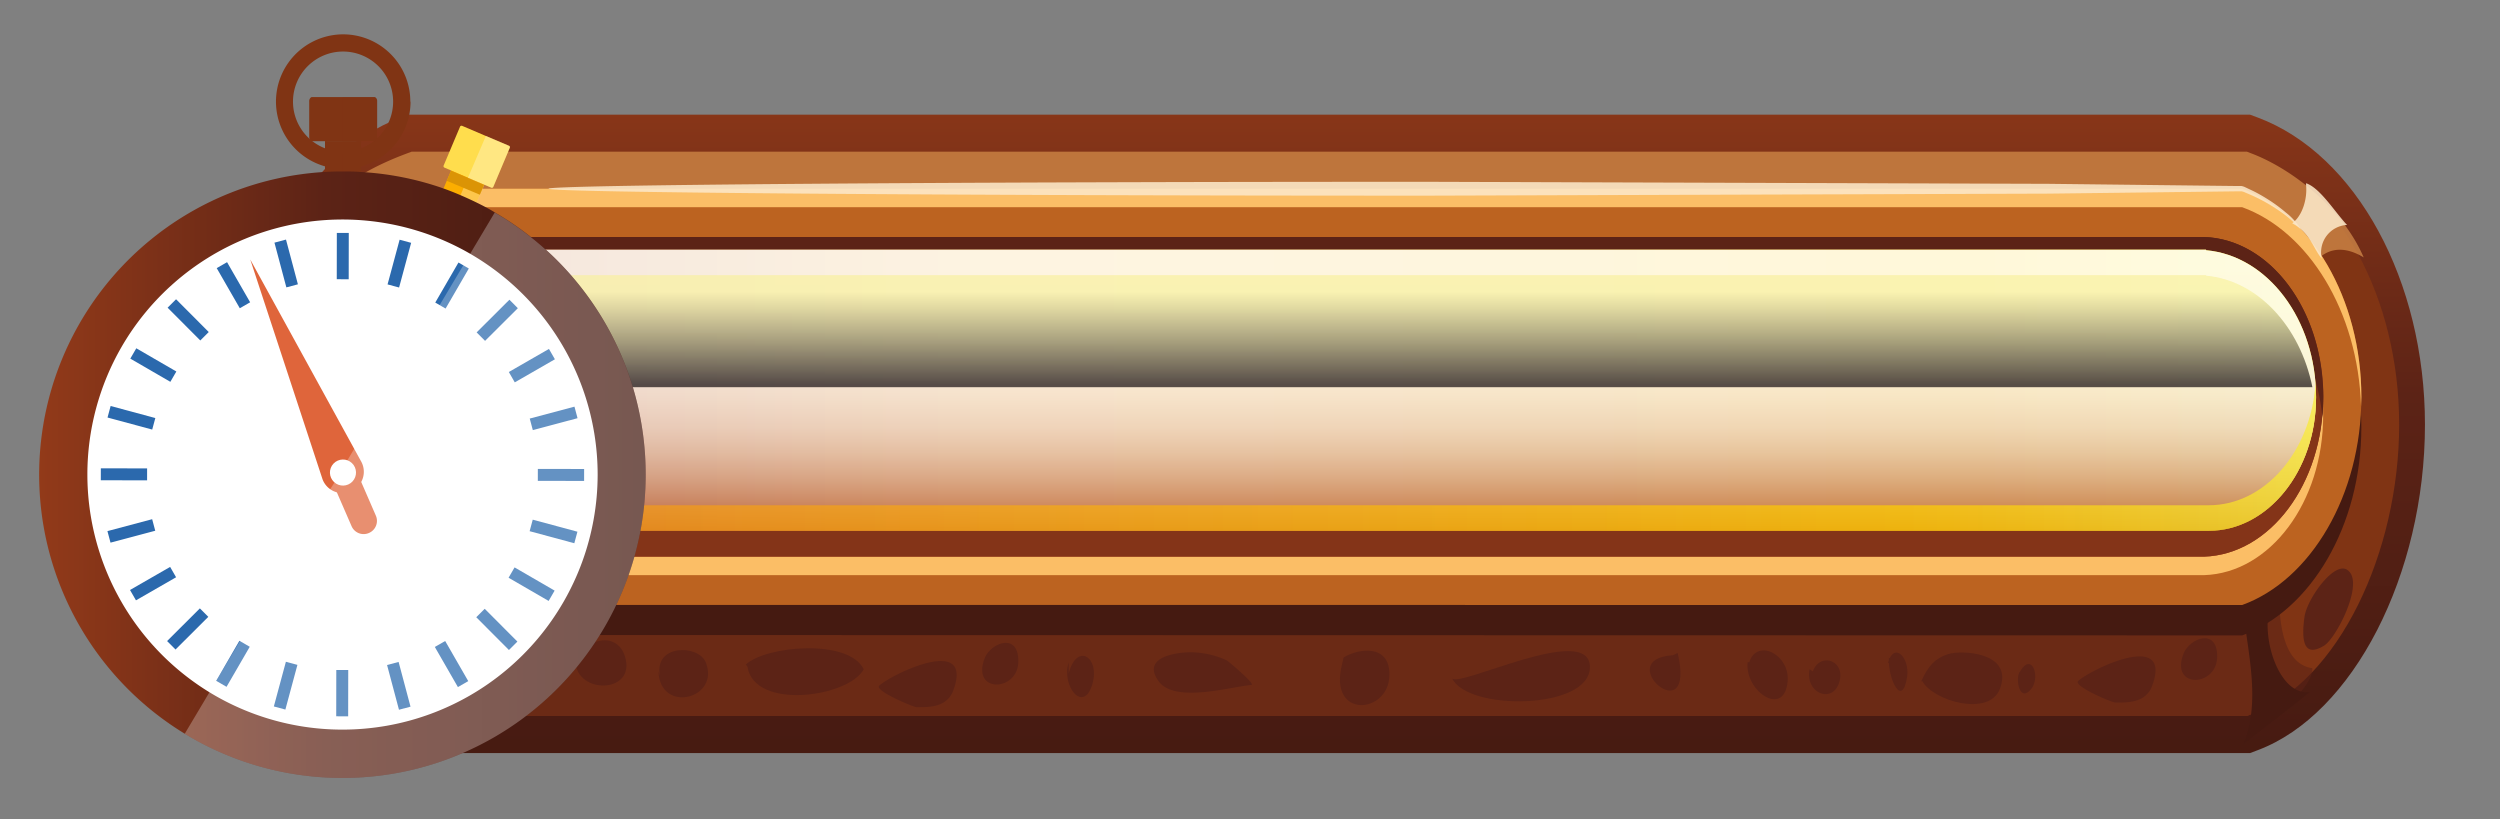 <svg xmlns="http://www.w3.org/2000/svg" xmlns:xlink="http://www.w3.org/1999/xlink" viewBox="0 0 456.41 149.57"><rect x="0" y="0" width="456.41" height="149.57" fill="#808080" stroke="none"/><defs><style>.cls-1{isolation:isolate;}.cls-2{fill:url(#linear-gradient);}.cls-19,.cls-3{fill:#803414;}.cls-4{fill:#dd9650;opacity:0.67;}.cls-11,.cls-5{fill:#5c2316;}.cls-5{opacity:0.56;}.cls-6{fill:#451a11;}.cls-7{fill:#bc6320;}.cls-8{fill:#ffc46b;opacity:0.94;}.cls-9{fill:url(#linear-gradient-2);}.cls-10{fill:#843418;}.cls-12,.cls-14{fill:#fce7c8;}.cls-12,.cls-13{opacity:0.88;}.cls-15{fill:url(#linear-gradient-3);}.cls-16{opacity:0.85;mix-blend-mode:multiply;fill:url(#linear-gradient-4);}.cls-17{opacity:0.71;fill:url(#linear-gradient-5);}.cls-18{opacity:0.7;mix-blend-mode:screen;fill:url(#linear-gradient-6);}.cls-19,.cls-22{opacity:0.3;}.cls-20{fill:#fcae00;}.cls-21{fill:#ffdd4d;}.cls-22,.cls-25,.cls-28{fill:#fff;}.cls-23{fill:#db9405;}.cls-24{fill:url(#linear-gradient-7);}.cls-26{fill:#2b69ad;}.cls-27{fill:#df653b;}.cls-28{opacity:0.27;}</style><linearGradient id="linear-gradient" x1="242.68" y1="8.93" x2="242.68" y2="143.3" gradientUnits="userSpaceOnUse"><stop offset="0" stop-color="#923a19"/><stop offset="0.47" stop-color="#5c2316"/><stop offset="0.99" stop-color="#451a11"/></linearGradient><linearGradient id="linear-gradient-2" x1="242.68" y1="97.87" x2="242.68" y2="43.49" gradientUnits="userSpaceOnUse"><stop offset="0" stop-color="#ab451a"/><stop offset="0.57" stop-color="#7c3118"/><stop offset="1" stop-color="#5c2316"/></linearGradient><linearGradient id="linear-gradient-3" x1="62.61" y1="71.24" x2="422.83" y2="71.24" gradientUnits="userSpaceOnUse"><stop offset="0.01" stop-color="#ab451a"/><stop offset="0.15" stop-color="#ca7426"/><stop offset="0.33" stop-color="#f5b638"/><stop offset="0.5" stop-color="#f8bd29"/><stop offset="0.83" stop-color="#ffcf01"/><stop offset="0.86" stop-color="#fed50b"/><stop offset="1" stop-color="#f9ec31"/></linearGradient><linearGradient id="linear-gradient-4" x1="242.72" y1="98.6" x2="242.72" y2="48.59" gradientUnits="userSpaceOnUse"><stop offset="0" stop-color="#ab451a"/><stop offset="0.06" stop-color="#ba6542"/><stop offset="0.14" stop-color="#ca896e"/><stop offset="0.23" stop-color="#d8a995"/><stop offset="0.32" stop-color="#e4c4b6"/><stop offset="0.41" stop-color="#eed9d1"/><stop offset="0.52" stop-color="#f6eae5"/><stop offset="0.63" stop-color="#fbf6f4"/><stop offset="0.77" stop-color="#fefdfc"/><stop offset="1" stop-color="#fff"/></linearGradient><linearGradient id="linear-gradient-5" x1="62.61" y1="83.52" x2="422.83" y2="83.52" gradientUnits="userSpaceOnUse"><stop offset="0" stop-color="#f3901d"/><stop offset="0.79" stop-color="#ffcf01"/><stop offset="0.84" stop-color="#fed50b"/><stop offset="1" stop-color="#f9ec31"/></linearGradient><linearGradient id="linear-gradient-6" x1="242.72" y1="50.92" x2="242.72" y2="70.14" gradientUnits="userSpaceOnUse"><stop offset="0.12" stop-color="#f9f2a0"/><stop offset="0.27" stop-color="#d7d08a"/><stop offset="0.61" stop-color="#807953"/><stop offset="1" stop-color="#130c0e"/></linearGradient><linearGradient id="linear-gradient-7" x1="7.17" y1="86.65" x2="117.88" y2="86.65" xlink:href="#linear-gradient"/></defs><g class="cls-1"><g id="Layer_1" data-name="Layer 1"><path class="cls-2" d="M74.56,137.48l-1.4-.53c-17.4-6.53-30.52-32.08-30.52-59.43,0-26.26,12.55-49.32,30.52-56.06l1.4-.52H410.79l1.4.52c18,6.74,30.52,29.8,30.52,56.06,0,27.35-13.12,52.9-30.52,59.43l-1.4.53Z"/><path class="cls-3" d="M75.15,130.72l-.83-.31c-15.92-6-27-29.71-27-52.89S58.4,34,74.32,28l.83-.31H410.21L411,28c15.91,6,27,26.34,27,49.52S427,124.43,411,130.41l-.82.31Z"/><path class="cls-4" d="M74.32,28l.83-.31H410.21L411,28c7.06,2.66,16.51,9.68,20.53,19-7.66-4.66-12.47,2.82-12.13,14.25-6.74,1.69-13.68-1.13-20.55.37C378.53,66,358.52,66,338,66c-31.63,0-63.52,1.88-95.17,3-20.37.7-40.77-.34-61.18-.38-24.69,0-49.81,2.21-74.39-1.57A142.41,142.41,0,0,1,71.46,56.6C68,55.08,60,53.08,57.9,47.83,53.38,36.31,69.37,29.86,74.32,28Z"/><path class="cls-5" d="M75.15,130.72l-.83-.31c-5.29-2-10.11-6-14.15-11.3-3.45-4.54-5.9-13.33-9.89-15.93,12.82-31.34,46.58-28.57,68-30.2,45.81-3.5,91.73-2.12,137.56-.69a993.23,993.23,0,0,1,106.4,9.18c12,1.68,26.94-2.69,38.34,3.26,7.1,3.71,11.77,6.37,19.56,3.44-3.55,7.34-7.74,32.51,2,33.81.47,2.56-6.69,10.71-11.13,8.43l-.82.31Z"/><path class="cls-6" d="M76,115.93c-12.47-4.52-21.75-20-21.75-38S63.53,44.47,76,40H409.35c12.47,4.52,21.75,20,21.75,38s-9.28,33.47-21.75,38Z"/><path class="cls-7" d="M76,110.44c-12.47-4.52-21.75-20-21.75-38S63.53,39,76,34.45H409.35c12.47,4.53,21.75,20,21.75,38s-9.28,33.47-21.75,38Z"/><path class="cls-8" d="M76,37.83H409.35c12.08,4.38,21.13,19,21.69,36.31,0-.57.06-1.12.06-1.69,0-18-9.28-33.47-21.75-38H76c-12.47,4.53-21.75,20-21.75,38,0,.57,0,1.12.06,1.69C54.87,56.85,63.92,42.21,76,37.83Z"/><path class="cls-8" d="M424.13,75.83c0-15.87-9.7-28.79-21.75-29.18v0H83v0C70.93,47,61.22,60,61.22,75.83S70.93,104.62,83,105v0H402.38v0C414.43,104.62,424.13,91.69,424.13,75.83Z"/><path class="cls-9" d="M424.13,72.45c0-15.87-9.7-28.79-21.75-29.18v0H83v0c-12,.39-21.75,13.31-21.75,29.18S70.93,101.24,83,101.63v0H402.38v0C414.43,101.24,424.13,88.31,424.13,72.45Z"/><path class="cls-10" d="M424.13,72.45c0-.83,0-1.63-.09-2.44-1,15-10.54,26.78-22.21,26.78H83.53C71.85,96.79,62.26,85,61.31,70c-.05.81-.09,1.61-.09,2.44,0,15.86,9.71,28.79,21.75,29.18v0H402.38v0C414.43,101.24,424.13,88.31,424.13,72.45Z"/><path class="cls-11" d="M402.38,43.27v0H83v0c-12,.39-21.75,13.31-21.75,29.18,0,1.24.08,2.45.19,3.65,1.38-14.39,10.76-25.57,22.12-25.57h318.3c11.35,0,20.73,11.18,22.11,25.57a36.54,36.54,0,0,0,.19-3.65C424.13,56.58,414.43,43.66,402.38,43.27Z"/><path class="cls-6" d="M409.62,112c.69,7,3.24,16.53-.18,24,4-3.26,8.19-6.29,12.27-9.69-6.09,1.06-10.24-12.67-6-18.83A7.78,7.78,0,0,1,409,112Z"/><path class="cls-12" d="M421,33.72c.27,2.48-.61,5.63-2.53,7.05-.14,0-.15,0,0,0,3.32,1.69,3.94,4.85,5.41,6.44a5,5,0,0,1,4.61-6.14c-2.21-2.32-4.87-6.73-7.48-7.62Z"/><g class="cls-13"><path class="cls-14" d="M419.93,41.69c-.05.09-.89-1-2.78-2.46a33.89,33.89,0,0,0-3.6-2.34c-.73-.4-1.52-.8-2.37-1.19l-1.33-.57a2.53,2.53,0,0,0-.62-.2h-.75L374,35.35l-113.38.37c-88.38,0-160.47-.57-160.47-1.27s72.09-1.26,160.47-1.26L374,33.56l34.45.4h.75a2.59,2.59,0,0,1,.79.27l1.34.63c.86.43,1.66.88,2.38,1.33a28.19,28.19,0,0,1,3.58,2.59A11.1,11.1,0,0,1,419.93,41.69Z"/></g><path class="cls-11" d="M404.78,119.8c0-5.21-5-3.31-6.13-.52C396.08,125.85,404.82,125.46,404.78,119.8Z"/><path class="cls-11" d="M391.22,127.35a4.27,4.27,0,0,0,1.7-2.18c3.76-10.27-11.24-2.93-13.52-.85-1,.92,6.28,4,6.81,3.94C387.59,128.25,389.66,128.34,391.22,127.35Z"/><path class="cls-11" d="M185.91,120.65c0-5.22-5-3.32-6.13-.53C177.21,126.69,186,126.31,185.91,120.65Z"/><path class="cls-11" d="M172.35,128.19a4.19,4.19,0,0,0,1.7-2.18c3.76-10.26-11.24-2.92-13.53-.84-1,.91,6.29,3.94,6.82,3.94C168.72,129.09,170.79,129.19,172.35,128.19Z"/><path class="cls-11" d="M345.43,120.53c-.09,0-.4-.39-.59-.46-.23,3.78,2.44,9.37,3.33,3.5.52-3.46-2.39-6.6-3.52-2.47Z"/><path class="cls-11" d="M350.93,124.34c2,3.64,12.24,6.59,14.19,1.4,2.53-6.75-7.11-7.09-9.45-6.33s-3.64,2.08-4.93,5Z"/><path class="cls-11" d="M368.65,122.78c-.71,1.31.08,5.67,2.23,2.93,1.52-1.93.3-6.16-1.65-3.77Z"/><path class="cls-11" d="M330.37,122.16c-.89,4.23,3.85,6.29,5.27,2.79,1.7-4.23-3.32-6.14-4.69-2.37Z"/><path class="cls-11" d="M305.41,119.62c-11.43.7,4.36,14.44.87-.42Z"/><path class="cls-11" d="M319.05,120.89c-.56,5.33,6.73,10.23,7.31,3.48.42-4.91-5.6-7.89-7-3.48Z"/><path class="cls-11" d="M290.26,121.81c.05-8.34-24.1,3.92-25.17,2C267.88,129.84,290.22,129.63,290.26,121.81Z"/><path class="cls-11" d="M105.11,121.31c.85,5.55,11,5.1,9-1.42-1.53-5.15-8.45-3.09-8.74,1.84Z"/><path class="cls-11" d="M120.21,122.58c.3,7.82,11.32,5,8.64-1.65-1.36-3.36-9.57-3.31-8.35,2.49Z"/><path class="cls-11" d="M95.24,121.31c-4.39,3.07,3.23,6.2,4.09,1.22s-3.81-3.74-4.67-.37Z"/><path class="cls-11" d="M136.46,121.73c1.29,8,18.48,5.56,21.23.45-2.77-5.64-17.88-4.28-21.52-.87Z"/><path class="cls-11" d="M195.1,120.89c-1.39,4.43,2.75,9.45,4.33,4,1.45-4.94-2.87-7.69-4.33-1.91Z"/><path class="cls-11" d="M228.44,125.05c-3.71.31-13.94,3.38-16.9-.66-3.57-4.89,4.6-5.41,6.39-5.3a16.45,16.45,0,0,1,6,1.45C224.26,120.72,229.35,125,228.44,125.05Z"/><path class="cls-11" d="M245,121.31c-2.54,10,8.51,9.09,8.66,2,.13-5.87-5.76-4.91-8.37-3.28Z"/><path class="cls-11" d="M428.64,104.12c-2.36-1.94-7.48,5.2-7.93,8.52-.6,4.38-.12,7.49,3.57,5.24,2-1.19,6.5-9.65,5-12.95A2.27,2.27,0,0,0,428.64,104.12Z"/><path class="cls-15" d="M402.75,45.68v-.1H82.69v.1c-11.2,1-20.08,12.65-20.08,26.85C62.61,86,71.39,96.9,82.19,96.9H403.25C414,96.9,422.83,86,422.83,72.53,422.83,58.33,414,46.69,402.75,45.68Z"/><path class="cls-16" d="M402.75,45.68v-.1H82.69v.1c-11.2,1-20.08,12.65-20.08,26.85C62.61,86,71.39,96.9,82.19,96.9H403.25C414,96.9,422.83,86,422.83,72.53,422.83,58.33,414,46.69,402.75,45.68Z"/><path class="cls-17" d="M403.25,92.24H82.19C72,92.24,63.63,82.52,62.7,70.15c-.05.78-.09,1.58-.09,2.38C62.61,86,71.39,96.9,82.19,96.9H403.25C414,96.9,422.83,86,422.83,72.53c0-.8,0-1.6-.1-2.38C421.81,82.52,413.43,92.24,403.25,92.24Z"/><path class="cls-18" d="M401.17,50.23H82.69v.1c-9.43.85-17.19,9.25-19.41,20.36H422.16c-2.22-11.11-10-19.51-19.41-20.36v-.1Z"/><path class="cls-3" d="M74.91,18.56A12.27,12.27,0,0,0,62.65,6.27h0a12.28,12.28,0,0,0-3.28,24.11,12.54,12.54,0,0,0,3.15.45h.13a12.28,12.28,0,0,0,12.3-12.27Zm-12.3,9.13a9.14,9.14,0,1,1,9.16-9.13A9.14,9.14,0,0,1,62.61,27.69Z"/><rect class="cls-3" x="57.48" y="27.62" width="10.25" height="6.57" transform="translate(31.61 93.47) rotate(-89.91)"/><path class="cls-3" d="M68.85,18.52V25a.8.8,0,0,1-.35.73.34.34,0,0,1-.17.05l-11.41,0h0a.41.41,0,0,1-.19-.09.9.9,0,0,1-.28-.69V18.5a.87.87,0,0,1,.29-.69.34.34,0,0,1,.19-.09h0l11.41,0a.41.41,0,0,1,.18.05A.81.81,0,0,1,68.85,18.52Z"/><path class="cls-19" d="M68.85,18.52V25a.8.8,0,0,1-.35.73.34.34,0,0,1-.17.05H65.9l0,10.26H62.47l0-18.3h5.83a.41.41,0,0,1,.18.05A.81.81,0,0,1,68.85,18.52Z"/><rect class="cls-3" x="61.44" y="23.67" width="2.34" height="6.57" transform="translate(35.57 89.52) rotate(-89.91)"/><polygon class="cls-20" points="89.12 32.01 88.39 33.73 85.85 39.7 82.8 38.41 79.81 37.13 82.35 31.16 83.08 29.44 86.1 30.73 89.12 32.01"/><path class="cls-21" d="M93.06,27l-3,7.11a.28.28,0,0,1-.37.15l-1.27-.54-3-1.29-3-1.28-1.28-.55a.28.28,0,0,1-.15-.37l3-7.11a.29.29,0,0,1,.37-.15l4.31,1.84,4.28,1.82A.28.28,0,0,1,93.06,27Z"/><path class="cls-22" d="M93.06,27l-3,7.11a.28.28,0,0,1-.37.15l-1.27-.54-2.54,6-3-1.29,2.56-6,.74-1.72,2.53-5.9,4.28,1.82A.28.28,0,0,1,93.06,27Z"/><polygon class="cls-23" points="82.35 31.16 88.39 33.73 87.61 35.55 81.56 33.01 82.35 31.16"/><path class="cls-24" d="M117.88,86.73a55.37,55.37,0,0,1-83,47.91c-.39-.23-.77-.45-1.15-.69A55.36,55.36,0,0,1,59.32,31.39c1-.06,2.1-.09,3.16-.09h.13c1.1,0,2.2,0,3.28.1a54.83,54.83,0,0,1,15.06,3c1,.36,2,.75,3,1.18h0c1,.43,2,.88,3,1.37s2,1,3,1.59l.36.22A55.32,55.32,0,0,1,117.88,86.73Z"/><path class="cls-25" d="M109.11,86.72A46.6,46.6,0,0,1,39.28,127h0A46.6,46.6,0,0,1,22.2,63.32h0a46.59,46.59,0,0,1,86.91,23.4Z"/><rect class="cls-26" x="61.49" y="42.52" width="2.18" height="8.45" transform="translate(0.07 -0.09) rotate(0.09)"/><rect class="cls-26" x="51.16" y="43.87" width="2.18" height="8.45" transform="translate(-10.62 15.07) rotate(-14.91)"/><rect class="cls-26" x="41.53" y="47.84" width="2.18" height="8.45" transform="translate(-20.29 28.19) rotate(-29.91)"/><rect class="cls-26" x="33.26" y="54.17" width="2.18" height="8.45" transform="translate(-31.2 41.29) rotate(-44.91)"/><rect class="cls-26" x="26.91" y="62.42" width="2.18" height="8.45" transform="translate(-43.71 57.46) rotate(-59.91)"/><rect class="cls-26" x="22.91" y="72.04" width="2.18" height="8.45" transform="translate(-55.89 79.59) rotate(-74.91)"/><rect class="cls-26" x="21.53" y="82.37" width="2.18" height="8.45" transform="translate(-64 109.08) rotate(-89.91)"/><rect class="cls-26" x="22.87" y="92.7" width="2.18" height="8.45" transform="translate(-63.52 145.02) rotate(-104.91)"/><rect class="cls-26" x="26.85" y="102.33" width="2.18" height="8.45" transform="translate(-50.49 183.9) rotate(-119.91)"/><rect class="cls-26" x="33.18" y="110.6" width="2.18" height="8.45" transform="translate(-22.86 220.16) rotate(-134.91)"/><rect class="cls-26" x="41.43" y="116.95" width="2.18" height="8.45" transform="translate(18.57 247.35) rotate(-149.91)"/><rect class="cls-26" x="51.05" y="120.95" width="2.18" height="8.45" transform="translate(69.9 259.61) rotate(-164.91)"/><rect class="cls-26" x="61.37" y="122.33" width="2.18" height="8.45" transform="translate(124.74 253.2) rotate(-179.91)"/><rect class="cls-26" x="71.7" y="120.98" width="2.18" height="8.45" transform="translate(175.36 227.47) rotate(165.09)"/><rect class="cls-26" x="81.33" y="117.01" width="2.18" height="8.45" transform="translate(214.33 185.22) rotate(150.09)"/><rect class="cls-26" x="89.61" y="110.68" width="2.18" height="8.45" transform="translate(236.06 132.25) rotate(135.09)"/><rect class="cls-26" x="95.96" y="102.43" width="2.18" height="8.45" transform="translate(237.99 76.15) rotate(120.09)"/><rect class="cls-26" x="99.96" y="92.81" width="2.18" height="8.45" transform="translate(221.05 24.72) rotate(105.09)"/><rect class="cls-26" x="101.34" y="82.49" width="2.18" height="8.45" transform="translate(189.29 -15.59) rotate(90.09)"/><rect class="cls-26" x="99.99" y="72.16" width="2.18" height="8.45" transform="translate(148.88 -40.95) rotate(75.09)"/><rect class="cls-26" x="96.02" y="62.53" width="2.18" height="8.45" transform="translate(106.54 -50.71) rotate(60.09)"/><rect class="cls-26" x="89.69" y="54.25" width="2.18" height="8.45" transform="translate(68.1 -47.1) rotate(45.09)"/><rect class="cls-26" x="81.44" y="47.9" width="2.18" height="8.45" transform="translate(37.25 -34.35) rotate(30.09)"/><rect class="cls-26" x="71.82" y="43.9" width="2.18" height="8.45" transform="translate(15.04 -17.32) rotate(15.09)"/><path class="cls-27" d="M64.08,89.68h0a3.87,3.87,0,0,1-5.19-2.16L45.69,47.38,66,84.37A3.87,3.87,0,0,1,64.08,89.68Z"/><circle class="cls-25" cx="62.62" cy="86.27" r="2.38" transform="translate(-43.1 72.55) rotate(-46.63)"/><path class="cls-27" d="M67.36,97.3h0a2.4,2.4,0,0,1-3.18-1.25l-2.8-6.44,4.43-1.93,2.8,6.44A2.4,2.4,0,0,1,67.36,97.3Z"/><path class="cls-28" d="M117.88,86.73a55.37,55.37,0,0,1-83,47.91c-.39-.23-.77-.45-1.15-.69l3.51-5.89,1.3-2.19,4.5-7.57L60.48,89,61.12,88h0L63,84.74l1.12-1.88L81,54.46l4.5-7.57,1.31-2.2,3.51-5.89A55.32,55.32,0,0,1,117.88,86.73Z"/></g></g></svg>
